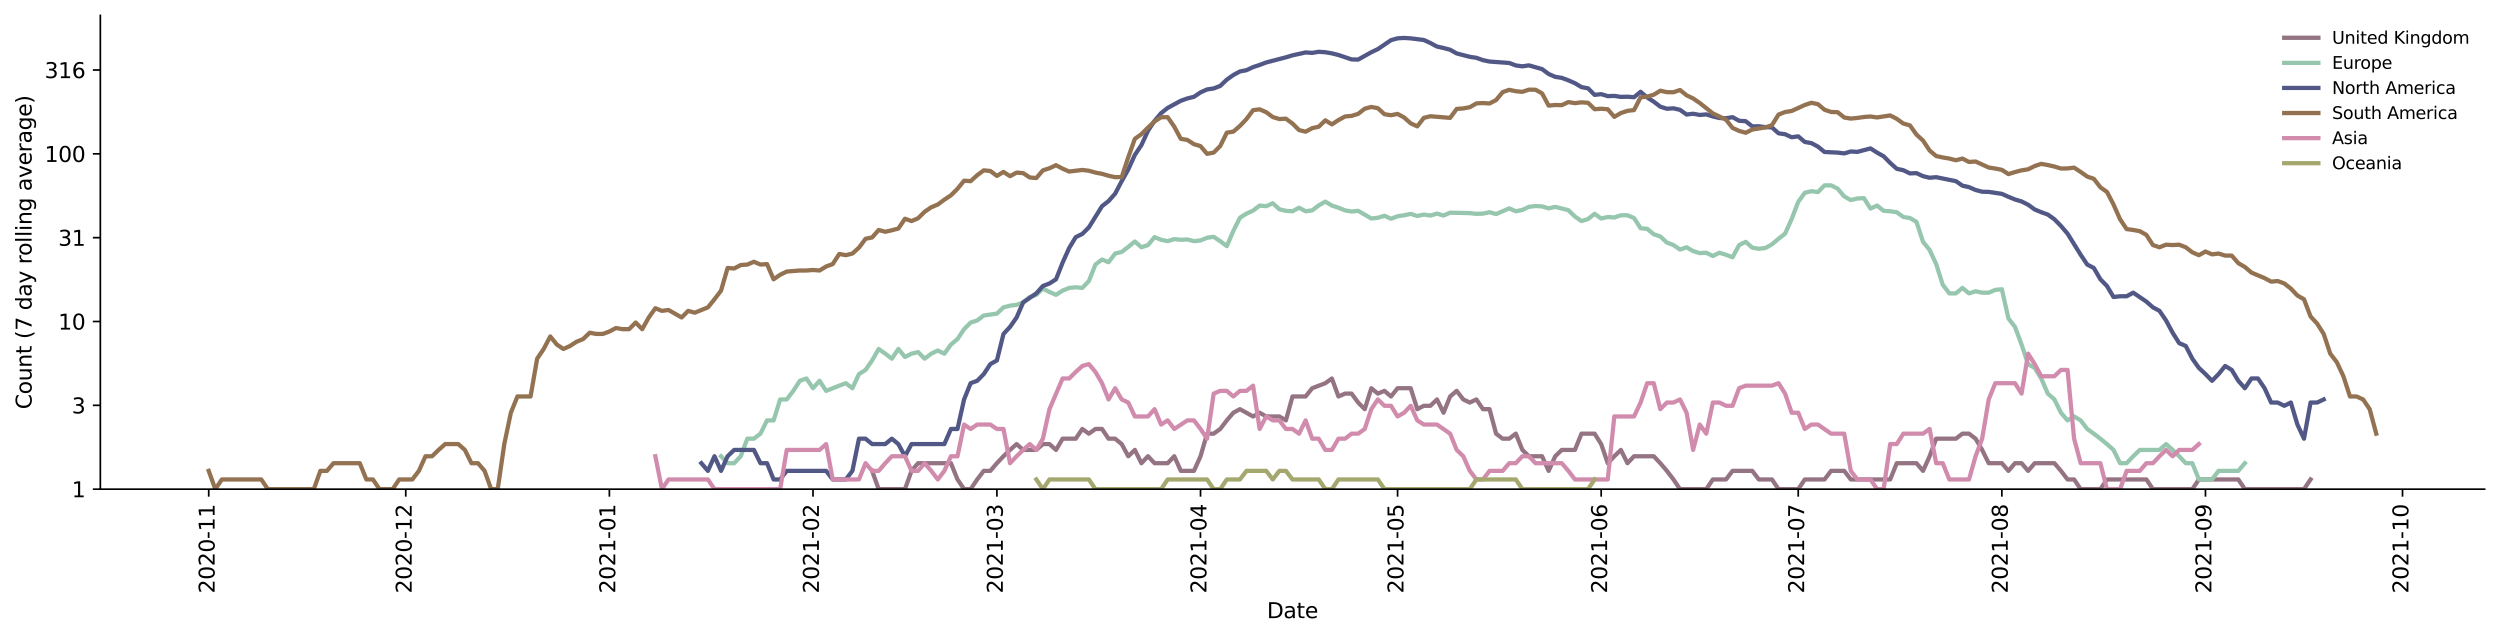 <?xml version="1.0" encoding="utf-8" standalone="no"?>
<!DOCTYPE svg PUBLIC "-//W3C//DTD SVG 1.1//EN"
  "http://www.w3.org/Graphics/SVG/1.1/DTD/svg11.dtd">
<svg height="298.621pt" version="1.1" viewBox="0 0 1170.166 298.621" width="1170.166pt" xmlns="http://www.w3.org/2000/svg" xmlns:xlink="http://www.w3.org/1999/xlink">
 <defs>
  <style type="text/css">*{stroke-linecap:butt;stroke-linejoin:round;}</style>
 </defs>
 <g id="figure_1">
  <g id="patch_1">
   <path d="M 0 298.621 
L 1170.166 298.621 
L 1170.166 0 
L 0 0 
z
" style="fill:#ffffff;"/>
  </g>
  <g id="axes_1">
   <g id="patch_2">
    <path d="M 46.966 228.96 
L 1162.966 228.96 
L 1162.966 7.2 
L 46.966 7.2 
z
" style="fill:#ffffff;"/>
   </g>
   <g id="matplotlib.axis_1">
    <g id="xtick_1">
     <g id="line2d_1">
      <defs>
       <path d="M 0 0 
L 0 3.5 
" id="ma80efad66e" style="stroke:#000000;stroke-width:0.8;"/>
      </defs>
      <g>
       <use style="stroke:#000000;stroke-width:0.8;" x="97.693" xlink:href="#ma80efad66e" y="228.96"/>
      </g>
     </g>
     <g id="text_1">
      <!-- 2020-11 -->
      <g transform="translate(100.452 277.743)rotate(-90)scale(0.1 -0.1)">
       <defs>
        <path d="M 1228 531 
L 3431 531 
L 3431 0 
L 469 0 
L 469 531 
Q 828 903 1448 1529 
Q 2069 2156 2228 2338 
Q 2531 2678 2651 2914 
Q 2772 3150 2772 3378 
Q 2772 3750 2511 3984 
Q 2250 4219 1831 4219 
Q 1534 4219 1204 4116 
Q 875 4013 500 3803 
L 500 4441 
Q 881 4594 1212 4672 
Q 1544 4750 1819 4750 
Q 2544 4750 2975 4387 
Q 3406 4025 3406 3419 
Q 3406 3131 3298 2873 
Q 3191 2616 2906 2266 
Q 2828 2175 2409 1742 
Q 1991 1309 1228 531 
z
" id="DejaVuSans-32" transform="scale(0.016)"/>
        <path d="M 2034 4250 
Q 1547 4250 1301 3770 
Q 1056 3291 1056 2328 
Q 1056 1369 1301 889 
Q 1547 409 2034 409 
Q 2525 409 2770 889 
Q 3016 1369 3016 2328 
Q 3016 3291 2770 3770 
Q 2525 4250 2034 4250 
z
M 2034 4750 
Q 2819 4750 3233 4129 
Q 3647 3509 3647 2328 
Q 3647 1150 3233 529 
Q 2819 -91 2034 -91 
Q 1250 -91 836 529 
Q 422 1150 422 2328 
Q 422 3509 836 4129 
Q 1250 4750 2034 4750 
z
" id="DejaVuSans-30" transform="scale(0.016)"/>
        <path d="M 313 2009 
L 1997 2009 
L 1997 1497 
L 313 1497 
L 313 2009 
z
" id="DejaVuSans-2d" transform="scale(0.016)"/>
        <path d="M 794 531 
L 1825 531 
L 1825 4091 
L 703 3866 
L 703 4441 
L 1819 4666 
L 2450 4666 
L 2450 531 
L 3481 531 
L 3481 0 
L 794 0 
L 794 531 
z
" id="DejaVuSans-31" transform="scale(0.016)"/>
       </defs>
       <use xlink:href="#DejaVuSans-32"/>
       <use x="63.623" xlink:href="#DejaVuSans-30"/>
       <use x="127.246" xlink:href="#DejaVuSans-32"/>
       <use x="190.869" xlink:href="#DejaVuSans-30"/>
       <use x="254.492" xlink:href="#DejaVuSans-2d"/>
       <use x="290.576" xlink:href="#DejaVuSans-31"/>
       <use x="354.199" xlink:href="#DejaVuSans-31"/>
      </g>
     </g>
    </g>
    <g id="xtick_2">
     <g id="line2d_2">
      <g>
       <use style="stroke:#000000;stroke-width:0.8;" x="189.924" xlink:href="#ma80efad66e" y="228.96"/>
      </g>
     </g>
     <g id="text_2">
      <!-- 2020-12 -->
      <g transform="translate(192.684 277.743)rotate(-90)scale(0.1 -0.1)">
       <use xlink:href="#DejaVuSans-32"/>
       <use x="63.623" xlink:href="#DejaVuSans-30"/>
       <use x="127.246" xlink:href="#DejaVuSans-32"/>
       <use x="190.869" xlink:href="#DejaVuSans-30"/>
       <use x="254.492" xlink:href="#DejaVuSans-2d"/>
       <use x="290.576" xlink:href="#DejaVuSans-31"/>
       <use x="354.199" xlink:href="#DejaVuSans-32"/>
      </g>
     </g>
    </g>
    <g id="xtick_3">
     <g id="line2d_3">
      <g>
       <use style="stroke:#000000;stroke-width:0.8;" x="285.23" xlink:href="#ma80efad66e" y="228.96"/>
      </g>
     </g>
     <g id="text_3">
      <!-- 2021-01 -->
      <g transform="translate(287.989 277.743)rotate(-90)scale(0.1 -0.1)">
       <use xlink:href="#DejaVuSans-32"/>
       <use x="63.623" xlink:href="#DejaVuSans-30"/>
       <use x="127.246" xlink:href="#DejaVuSans-32"/>
       <use x="190.869" xlink:href="#DejaVuSans-31"/>
       <use x="254.492" xlink:href="#DejaVuSans-2d"/>
       <use x="290.576" xlink:href="#DejaVuSans-30"/>
       <use x="354.199" xlink:href="#DejaVuSans-31"/>
      </g>
     </g>
    </g>
    <g id="xtick_4">
     <g id="line2d_4">
      <g>
       <use style="stroke:#000000;stroke-width:0.8;" x="380.536" xlink:href="#ma80efad66e" y="228.96"/>
      </g>
     </g>
     <g id="text_4">
      <!-- 2021-02 -->
      <g transform="translate(383.295 277.743)rotate(-90)scale(0.1 -0.1)">
       <use xlink:href="#DejaVuSans-32"/>
       <use x="63.623" xlink:href="#DejaVuSans-30"/>
       <use x="127.246" xlink:href="#DejaVuSans-32"/>
       <use x="190.869" xlink:href="#DejaVuSans-31"/>
       <use x="254.492" xlink:href="#DejaVuSans-2d"/>
       <use x="290.576" xlink:href="#DejaVuSans-30"/>
       <use x="354.199" xlink:href="#DejaVuSans-32"/>
      </g>
     </g>
    </g>
    <g id="xtick_5">
     <g id="line2d_5">
      <g>
       <use style="stroke:#000000;stroke-width:0.8;" x="466.619" xlink:href="#ma80efad66e" y="228.96"/>
      </g>
     </g>
     <g id="text_5">
      <!-- 2021-03 -->
      <g transform="translate(469.378 277.743)rotate(-90)scale(0.1 -0.1)">
       <defs>
        <path d="M 2597 2516 
Q 3050 2419 3304 2112 
Q 3559 1806 3559 1356 
Q 3559 666 3084 287 
Q 2609 -91 1734 -91 
Q 1441 -91 1130 -33 
Q 819 25 488 141 
L 488 750 
Q 750 597 1062 519 
Q 1375 441 1716 441 
Q 2309 441 2620 675 
Q 2931 909 2931 1356 
Q 2931 1769 2642 2001 
Q 2353 2234 1838 2234 
L 1294 2234 
L 1294 2753 
L 1863 2753 
Q 2328 2753 2575 2939 
Q 2822 3125 2822 3475 
Q 2822 3834 2567 4026 
Q 2313 4219 1838 4219 
Q 1578 4219 1281 4162 
Q 984 4106 628 3988 
L 628 4550 
Q 988 4650 1302 4700 
Q 1616 4750 1894 4750 
Q 2613 4750 3031 4423 
Q 3450 4097 3450 3541 
Q 3450 3153 3228 2886 
Q 3006 2619 2597 2516 
z
" id="DejaVuSans-33" transform="scale(0.016)"/>
       </defs>
       <use xlink:href="#DejaVuSans-32"/>
       <use x="63.623" xlink:href="#DejaVuSans-30"/>
       <use x="127.246" xlink:href="#DejaVuSans-32"/>
       <use x="190.869" xlink:href="#DejaVuSans-31"/>
       <use x="254.492" xlink:href="#DejaVuSans-2d"/>
       <use x="290.576" xlink:href="#DejaVuSans-30"/>
       <use x="354.199" xlink:href="#DejaVuSans-33"/>
      </g>
     </g>
    </g>
    <g id="xtick_6">
     <g id="line2d_6">
      <g>
       <use style="stroke:#000000;stroke-width:0.8;" x="561.924" xlink:href="#ma80efad66e" y="228.96"/>
      </g>
     </g>
     <g id="text_6">
      <!-- 2021-04 -->
      <g transform="translate(564.684 277.743)rotate(-90)scale(0.1 -0.1)">
       <defs>
        <path d="M 2419 4116 
L 825 1625 
L 2419 1625 
L 2419 4116 
z
M 2253 4666 
L 3047 4666 
L 3047 1625 
L 3713 1625 
L 3713 1100 
L 3047 1100 
L 3047 0 
L 2419 0 
L 2419 1100 
L 313 1100 
L 313 1709 
L 2253 4666 
z
" id="DejaVuSans-34" transform="scale(0.016)"/>
       </defs>
       <use xlink:href="#DejaVuSans-32"/>
       <use x="63.623" xlink:href="#DejaVuSans-30"/>
       <use x="127.246" xlink:href="#DejaVuSans-32"/>
       <use x="190.869" xlink:href="#DejaVuSans-31"/>
       <use x="254.492" xlink:href="#DejaVuSans-2d"/>
       <use x="290.576" xlink:href="#DejaVuSans-30"/>
       <use x="354.199" xlink:href="#DejaVuSans-34"/>
      </g>
     </g>
    </g>
    <g id="xtick_7">
     <g id="line2d_7">
      <g>
       <use style="stroke:#000000;stroke-width:0.8;" x="654.156" xlink:href="#ma80efad66e" y="228.96"/>
      </g>
     </g>
     <g id="text_7">
      <!-- 2021-05 -->
      <g transform="translate(656.915 277.743)rotate(-90)scale(0.1 -0.1)">
       <defs>
        <path d="M 691 4666 
L 3169 4666 
L 3169 4134 
L 1269 4134 
L 1269 2991 
Q 1406 3038 1543 3061 
Q 1681 3084 1819 3084 
Q 2600 3084 3056 2656 
Q 3513 2228 3513 1497 
Q 3513 744 3044 326 
Q 2575 -91 1722 -91 
Q 1428 -91 1123 -41 
Q 819 9 494 109 
L 494 744 
Q 775 591 1075 516 
Q 1375 441 1709 441 
Q 2250 441 2565 725 
Q 2881 1009 2881 1497 
Q 2881 1984 2565 2268 
Q 2250 2553 1709 2553 
Q 1456 2553 1204 2497 
Q 953 2441 691 2322 
L 691 4666 
z
" id="DejaVuSans-35" transform="scale(0.016)"/>
       </defs>
       <use xlink:href="#DejaVuSans-32"/>
       <use x="63.623" xlink:href="#DejaVuSans-30"/>
       <use x="127.246" xlink:href="#DejaVuSans-32"/>
       <use x="190.869" xlink:href="#DejaVuSans-31"/>
       <use x="254.492" xlink:href="#DejaVuSans-2d"/>
       <use x="290.576" xlink:href="#DejaVuSans-30"/>
       <use x="354.199" xlink:href="#DejaVuSans-35"/>
      </g>
     </g>
    </g>
    <g id="xtick_8">
     <g id="line2d_8">
      <g>
       <use style="stroke:#000000;stroke-width:0.8;" x="749.461" xlink:href="#ma80efad66e" y="228.96"/>
      </g>
     </g>
     <g id="text_8">
      <!-- 2021-06 -->
      <g transform="translate(752.221 277.743)rotate(-90)scale(0.1 -0.1)">
       <defs>
        <path d="M 2113 2584 
Q 1688 2584 1439 2293 
Q 1191 2003 1191 1497 
Q 1191 994 1439 701 
Q 1688 409 2113 409 
Q 2538 409 2786 701 
Q 3034 994 3034 1497 
Q 3034 2003 2786 2293 
Q 2538 2584 2113 2584 
z
M 3366 4563 
L 3366 3988 
Q 3128 4100 2886 4159 
Q 2644 4219 2406 4219 
Q 1781 4219 1451 3797 
Q 1122 3375 1075 2522 
Q 1259 2794 1537 2939 
Q 1816 3084 2150 3084 
Q 2853 3084 3261 2657 
Q 3669 2231 3669 1497 
Q 3669 778 3244 343 
Q 2819 -91 2113 -91 
Q 1303 -91 875 529 
Q 447 1150 447 2328 
Q 447 3434 972 4092 
Q 1497 4750 2381 4750 
Q 2619 4750 2861 4703 
Q 3103 4656 3366 4563 
z
" id="DejaVuSans-36" transform="scale(0.016)"/>
       </defs>
       <use xlink:href="#DejaVuSans-32"/>
       <use x="63.623" xlink:href="#DejaVuSans-30"/>
       <use x="127.246" xlink:href="#DejaVuSans-32"/>
       <use x="190.869" xlink:href="#DejaVuSans-31"/>
       <use x="254.492" xlink:href="#DejaVuSans-2d"/>
       <use x="290.576" xlink:href="#DejaVuSans-30"/>
       <use x="354.199" xlink:href="#DejaVuSans-36"/>
      </g>
     </g>
    </g>
    <g id="xtick_9">
     <g id="line2d_9">
      <g>
       <use style="stroke:#000000;stroke-width:0.8;" x="841.693" xlink:href="#ma80efad66e" y="228.96"/>
      </g>
     </g>
     <g id="text_9">
      <!-- 2021-07 -->
      <g transform="translate(844.452 277.743)rotate(-90)scale(0.1 -0.1)">
       <defs>
        <path d="M 525 4666 
L 3525 4666 
L 3525 4397 
L 1831 0 
L 1172 0 
L 2766 4134 
L 525 4134 
L 525 4666 
z
" id="DejaVuSans-37" transform="scale(0.016)"/>
       </defs>
       <use xlink:href="#DejaVuSans-32"/>
       <use x="63.623" xlink:href="#DejaVuSans-30"/>
       <use x="127.246" xlink:href="#DejaVuSans-32"/>
       <use x="190.869" xlink:href="#DejaVuSans-31"/>
       <use x="254.492" xlink:href="#DejaVuSans-2d"/>
       <use x="290.576" xlink:href="#DejaVuSans-30"/>
       <use x="354.199" xlink:href="#DejaVuSans-37"/>
      </g>
     </g>
    </g>
    <g id="xtick_10">
     <g id="line2d_10">
      <g>
       <use style="stroke:#000000;stroke-width:0.8;" x="936.999" xlink:href="#ma80efad66e" y="228.96"/>
      </g>
     </g>
     <g id="text_10">
      <!-- 2021-08 -->
      <g transform="translate(939.758 277.743)rotate(-90)scale(0.1 -0.1)">
       <defs>
        <path d="M 2034 2216 
Q 1584 2216 1326 1975 
Q 1069 1734 1069 1313 
Q 1069 891 1326 650 
Q 1584 409 2034 409 
Q 2484 409 2743 651 
Q 3003 894 3003 1313 
Q 3003 1734 2745 1975 
Q 2488 2216 2034 2216 
z
M 1403 2484 
Q 997 2584 770 2862 
Q 544 3141 544 3541 
Q 544 4100 942 4425 
Q 1341 4750 2034 4750 
Q 2731 4750 3128 4425 
Q 3525 4100 3525 3541 
Q 3525 3141 3298 2862 
Q 3072 2584 2669 2484 
Q 3125 2378 3379 2068 
Q 3634 1759 3634 1313 
Q 3634 634 3220 271 
Q 2806 -91 2034 -91 
Q 1263 -91 848 271 
Q 434 634 434 1313 
Q 434 1759 690 2068 
Q 947 2378 1403 2484 
z
M 1172 3481 
Q 1172 3119 1398 2916 
Q 1625 2713 2034 2713 
Q 2441 2713 2670 2916 
Q 2900 3119 2900 3481 
Q 2900 3844 2670 4047 
Q 2441 4250 2034 4250 
Q 1625 4250 1398 4047 
Q 1172 3844 1172 3481 
z
" id="DejaVuSans-38" transform="scale(0.016)"/>
       </defs>
       <use xlink:href="#DejaVuSans-32"/>
       <use x="63.623" xlink:href="#DejaVuSans-30"/>
       <use x="127.246" xlink:href="#DejaVuSans-32"/>
       <use x="190.869" xlink:href="#DejaVuSans-31"/>
       <use x="254.492" xlink:href="#DejaVuSans-2d"/>
       <use x="290.576" xlink:href="#DejaVuSans-30"/>
       <use x="354.199" xlink:href="#DejaVuSans-38"/>
      </g>
     </g>
    </g>
    <g id="xtick_11">
     <g id="line2d_11">
      <g>
       <use style="stroke:#000000;stroke-width:0.8;" x="1032.304" xlink:href="#ma80efad66e" y="228.96"/>
      </g>
     </g>
     <g id="text_11">
      <!-- 2021-09 -->
      <g transform="translate(1035.064 277.743)rotate(-90)scale(0.1 -0.1)">
       <defs>
        <path d="M 703 97 
L 703 672 
Q 941 559 1184 500 
Q 1428 441 1663 441 
Q 2288 441 2617 861 
Q 2947 1281 2994 2138 
Q 2813 1869 2534 1725 
Q 2256 1581 1919 1581 
Q 1219 1581 811 2004 
Q 403 2428 403 3163 
Q 403 3881 828 4315 
Q 1253 4750 1959 4750 
Q 2769 4750 3195 4129 
Q 3622 3509 3622 2328 
Q 3622 1225 3098 567 
Q 2575 -91 1691 -91 
Q 1453 -91 1209 -44 
Q 966 3 703 97 
z
M 1959 2075 
Q 2384 2075 2632 2365 
Q 2881 2656 2881 3163 
Q 2881 3666 2632 3958 
Q 2384 4250 1959 4250 
Q 1534 4250 1286 3958 
Q 1038 3666 1038 3163 
Q 1038 2656 1286 2365 
Q 1534 2075 1959 2075 
z
" id="DejaVuSans-39" transform="scale(0.016)"/>
       </defs>
       <use xlink:href="#DejaVuSans-32"/>
       <use x="63.623" xlink:href="#DejaVuSans-30"/>
       <use x="127.246" xlink:href="#DejaVuSans-32"/>
       <use x="190.869" xlink:href="#DejaVuSans-31"/>
       <use x="254.492" xlink:href="#DejaVuSans-2d"/>
       <use x="290.576" xlink:href="#DejaVuSans-30"/>
       <use x="354.199" xlink:href="#DejaVuSans-39"/>
      </g>
     </g>
    </g>
    <g id="xtick_12">
     <g id="line2d_12">
      <g>
       <use style="stroke:#000000;stroke-width:0.8;" x="1124.536" xlink:href="#ma80efad66e" y="228.96"/>
      </g>
     </g>
     <g id="text_12">
      <!-- 2021-10 -->
      <g transform="translate(1127.295 277.743)rotate(-90)scale(0.1 -0.1)">
       <use xlink:href="#DejaVuSans-32"/>
       <use x="63.623" xlink:href="#DejaVuSans-30"/>
       <use x="127.246" xlink:href="#DejaVuSans-32"/>
       <use x="190.869" xlink:href="#DejaVuSans-31"/>
       <use x="254.492" xlink:href="#DejaVuSans-2d"/>
       <use x="290.576" xlink:href="#DejaVuSans-31"/>
       <use x="354.199" xlink:href="#DejaVuSans-30"/>
      </g>
     </g>
    </g>
    <g id="text_13">
     <!-- Date -->
     <g transform="translate(593.015 289.341)scale(0.1 -0.1)">
      <defs>
       <path d="M 1259 4147 
L 1259 519 
L 2022 519 
Q 2988 519 3436 956 
Q 3884 1394 3884 2338 
Q 3884 3275 3436 3711 
Q 2988 4147 2022 4147 
L 1259 4147 
z
M 628 4666 
L 1925 4666 
Q 3281 4666 3915 4102 
Q 4550 3538 4550 2338 
Q 4550 1131 3912 565 
Q 3275 0 1925 0 
L 628 0 
L 628 4666 
z
" id="DejaVuSans-44" transform="scale(0.016)"/>
       <path d="M 2194 1759 
Q 1497 1759 1228 1600 
Q 959 1441 959 1056 
Q 959 750 1161 570 
Q 1363 391 1709 391 
Q 2188 391 2477 730 
Q 2766 1069 2766 1631 
L 2766 1759 
L 2194 1759 
z
M 3341 1997 
L 3341 0 
L 2766 0 
L 2766 531 
Q 2569 213 2275 61 
Q 1981 -91 1556 -91 
Q 1019 -91 701 211 
Q 384 513 384 1019 
Q 384 1609 779 1909 
Q 1175 2209 1959 2209 
L 2766 2209 
L 2766 2266 
Q 2766 2663 2505 2880 
Q 2244 3097 1772 3097 
Q 1472 3097 1187 3025 
Q 903 2953 641 2809 
L 641 3341 
Q 956 3463 1253 3523 
Q 1550 3584 1831 3584 
Q 2591 3584 2966 3190 
Q 3341 2797 3341 1997 
z
" id="DejaVuSans-61" transform="scale(0.016)"/>
       <path d="M 1172 4494 
L 1172 3500 
L 2356 3500 
L 2356 3053 
L 1172 3053 
L 1172 1153 
Q 1172 725 1289 603 
Q 1406 481 1766 481 
L 2356 481 
L 2356 0 
L 1766 0 
Q 1100 0 847 248 
Q 594 497 594 1153 
L 594 3053 
L 172 3053 
L 172 3500 
L 594 3500 
L 594 4494 
L 1172 4494 
z
" id="DejaVuSans-74" transform="scale(0.016)"/>
       <path d="M 3597 1894 
L 3597 1613 
L 953 1613 
Q 991 1019 1311 708 
Q 1631 397 2203 397 
Q 2534 397 2845 478 
Q 3156 559 3463 722 
L 3463 178 
Q 3153 47 2828 -22 
Q 2503 -91 2169 -91 
Q 1331 -91 842 396 
Q 353 884 353 1716 
Q 353 2575 817 3079 
Q 1281 3584 2069 3584 
Q 2775 3584 3186 3129 
Q 3597 2675 3597 1894 
z
M 3022 2063 
Q 3016 2534 2758 2815 
Q 2500 3097 2075 3097 
Q 1594 3097 1305 2825 
Q 1016 2553 972 2059 
L 3022 2063 
z
" id="DejaVuSans-65" transform="scale(0.016)"/>
      </defs>
      <use xlink:href="#DejaVuSans-44"/>
      <use x="77.002" xlink:href="#DejaVuSans-61"/>
      <use x="138.281" xlink:href="#DejaVuSans-74"/>
      <use x="177.49" xlink:href="#DejaVuSans-65"/>
     </g>
    </g>
   </g>
   <g id="matplotlib.axis_2">
    <g id="ytick_1">
     <g id="line2d_13">
      <defs>
       <path d="M 0 0 
L -3.5 0 
" id="m4426d875a5" style="stroke:#000000;stroke-width:0.8;"/>
      </defs>
      <g>
       <use style="stroke:#000000;stroke-width:0.8;" x="46.966" xlink:href="#m4426d875a5" y="228.96"/>
      </g>
     </g>
     <g id="text_14">
      <!-- 1 -->
      <g transform="translate(33.603 232.759)scale(0.1 -0.1)">
       <use xlink:href="#DejaVuSans-31"/>
      </g>
     </g>
    </g>
    <g id="ytick_2">
     <g id="line2d_14">
      <g>
       <use style="stroke:#000000;stroke-width:0.8;" x="46.966" xlink:href="#m4426d875a5" y="189.721"/>
      </g>
     </g>
     <g id="text_15">
      <!-- 3 -->
      <g transform="translate(33.603 193.52)scale(0.1 -0.1)">
       <use xlink:href="#DejaVuSans-33"/>
      </g>
     </g>
    </g>
    <g id="ytick_3">
     <g id="line2d_15">
      <g>
       <use style="stroke:#000000;stroke-width:0.8;" x="46.966" xlink:href="#m4426d875a5" y="150.482"/>
      </g>
     </g>
     <g id="text_16">
      <!-- 10 -->
      <g transform="translate(27.241 154.281)scale(0.1 -0.1)">
       <use xlink:href="#DejaVuSans-31"/>
       <use x="63.623" xlink:href="#DejaVuSans-30"/>
      </g>
     </g>
    </g>
    <g id="ytick_4">
     <g id="line2d_16">
      <g>
       <use style="stroke:#000000;stroke-width:0.8;" x="46.966" xlink:href="#m4426d875a5" y="111.243"/>
      </g>
     </g>
     <g id="text_17">
      <!-- 31 -->
      <g transform="translate(27.241 115.043)scale(0.1 -0.1)">
       <use xlink:href="#DejaVuSans-33"/>
       <use x="63.623" xlink:href="#DejaVuSans-31"/>
      </g>
     </g>
    </g>
    <g id="ytick_5">
     <g id="line2d_17">
      <g>
       <use style="stroke:#000000;stroke-width:0.8;" x="46.966" xlink:href="#m4426d875a5" y="72.004"/>
      </g>
     </g>
     <g id="text_18">
      <!-- 100 -->
      <g transform="translate(20.878 75.804)scale(0.1 -0.1)">
       <use xlink:href="#DejaVuSans-31"/>
       <use x="63.623" xlink:href="#DejaVuSans-30"/>
       <use x="127.246" xlink:href="#DejaVuSans-30"/>
      </g>
     </g>
    </g>
    <g id="ytick_6">
     <g id="line2d_18">
      <g>
       <use style="stroke:#000000;stroke-width:0.8;" x="46.966" xlink:href="#m4426d875a5" y="32.766"/>
      </g>
     </g>
     <g id="text_19">
      <!-- 316 -->
      <g transform="translate(20.878 36.565)scale(0.1 -0.1)">
       <use xlink:href="#DejaVuSans-33"/>
       <use x="63.623" xlink:href="#DejaVuSans-31"/>
       <use x="127.246" xlink:href="#DejaVuSans-36"/>
      </g>
     </g>
    </g>
    <g id="text_20">
     <!-- Count (7 day rolling average) -->
     <g transform="translate(14.798 191.548)rotate(-90)scale(0.1 -0.1)">
      <defs>
       <path d="M 4122 4306 
L 4122 3641 
Q 3803 3938 3442 4084 
Q 3081 4231 2675 4231 
Q 1875 4231 1450 3742 
Q 1025 3253 1025 2328 
Q 1025 1406 1450 917 
Q 1875 428 2675 428 
Q 3081 428 3442 575 
Q 3803 722 4122 1019 
L 4122 359 
Q 3791 134 3420 21 
Q 3050 -91 2638 -91 
Q 1578 -91 968 557 
Q 359 1206 359 2328 
Q 359 3453 968 4101 
Q 1578 4750 2638 4750 
Q 3056 4750 3426 4639 
Q 3797 4528 4122 4306 
z
" id="DejaVuSans-43" transform="scale(0.016)"/>
       <path d="M 1959 3097 
Q 1497 3097 1228 2736 
Q 959 2375 959 1747 
Q 959 1119 1226 758 
Q 1494 397 1959 397 
Q 2419 397 2687 759 
Q 2956 1122 2956 1747 
Q 2956 2369 2687 2733 
Q 2419 3097 1959 3097 
z
M 1959 3584 
Q 2709 3584 3137 3096 
Q 3566 2609 3566 1747 
Q 3566 888 3137 398 
Q 2709 -91 1959 -91 
Q 1206 -91 779 398 
Q 353 888 353 1747 
Q 353 2609 779 3096 
Q 1206 3584 1959 3584 
z
" id="DejaVuSans-6f" transform="scale(0.016)"/>
       <path d="M 544 1381 
L 544 3500 
L 1119 3500 
L 1119 1403 
Q 1119 906 1312 657 
Q 1506 409 1894 409 
Q 2359 409 2629 706 
Q 2900 1003 2900 1516 
L 2900 3500 
L 3475 3500 
L 3475 0 
L 2900 0 
L 2900 538 
Q 2691 219 2414 64 
Q 2138 -91 1772 -91 
Q 1169 -91 856 284 
Q 544 659 544 1381 
z
M 1991 3584 
L 1991 3584 
z
" id="DejaVuSans-75" transform="scale(0.016)"/>
       <path d="M 3513 2113 
L 3513 0 
L 2938 0 
L 2938 2094 
Q 2938 2591 2744 2837 
Q 2550 3084 2163 3084 
Q 1697 3084 1428 2787 
Q 1159 2491 1159 1978 
L 1159 0 
L 581 0 
L 581 3500 
L 1159 3500 
L 1159 2956 
Q 1366 3272 1645 3428 
Q 1925 3584 2291 3584 
Q 2894 3584 3203 3211 
Q 3513 2838 3513 2113 
z
" id="DejaVuSans-6e" transform="scale(0.016)"/>
       <path id="DejaVuSans-20" transform="scale(0.016)"/>
       <path d="M 1984 4856 
Q 1566 4138 1362 3434 
Q 1159 2731 1159 2009 
Q 1159 1288 1364 580 
Q 1569 -128 1984 -844 
L 1484 -844 
Q 1016 -109 783 600 
Q 550 1309 550 2009 
Q 550 2706 781 3412 
Q 1013 4119 1484 4856 
L 1984 4856 
z
" id="DejaVuSans-28" transform="scale(0.016)"/>
       <path d="M 2906 2969 
L 2906 4863 
L 3481 4863 
L 3481 0 
L 2906 0 
L 2906 525 
Q 2725 213 2448 61 
Q 2172 -91 1784 -91 
Q 1150 -91 751 415 
Q 353 922 353 1747 
Q 353 2572 751 3078 
Q 1150 3584 1784 3584 
Q 2172 3584 2448 3432 
Q 2725 3281 2906 2969 
z
M 947 1747 
Q 947 1113 1208 752 
Q 1469 391 1925 391 
Q 2381 391 2643 752 
Q 2906 1113 2906 1747 
Q 2906 2381 2643 2742 
Q 2381 3103 1925 3103 
Q 1469 3103 1208 2742 
Q 947 2381 947 1747 
z
" id="DejaVuSans-64" transform="scale(0.016)"/>
       <path d="M 2059 -325 
Q 1816 -950 1584 -1140 
Q 1353 -1331 966 -1331 
L 506 -1331 
L 506 -850 
L 844 -850 
Q 1081 -850 1212 -737 
Q 1344 -625 1503 -206 
L 1606 56 
L 191 3500 
L 800 3500 
L 1894 763 
L 2988 3500 
L 3597 3500 
L 2059 -325 
z
" id="DejaVuSans-79" transform="scale(0.016)"/>
       <path d="M 2631 2963 
Q 2534 3019 2420 3045 
Q 2306 3072 2169 3072 
Q 1681 3072 1420 2755 
Q 1159 2438 1159 1844 
L 1159 0 
L 581 0 
L 581 3500 
L 1159 3500 
L 1159 2956 
Q 1341 3275 1631 3429 
Q 1922 3584 2338 3584 
Q 2397 3584 2469 3576 
Q 2541 3569 2628 3553 
L 2631 2963 
z
" id="DejaVuSans-72" transform="scale(0.016)"/>
       <path d="M 603 4863 
L 1178 4863 
L 1178 0 
L 603 0 
L 603 4863 
z
" id="DejaVuSans-6c" transform="scale(0.016)"/>
       <path d="M 603 3500 
L 1178 3500 
L 1178 0 
L 603 0 
L 603 3500 
z
M 603 4863 
L 1178 4863 
L 1178 4134 
L 603 4134 
L 603 4863 
z
" id="DejaVuSans-69" transform="scale(0.016)"/>
       <path d="M 2906 1791 
Q 2906 2416 2648 2759 
Q 2391 3103 1925 3103 
Q 1463 3103 1205 2759 
Q 947 2416 947 1791 
Q 947 1169 1205 825 
Q 1463 481 1925 481 
Q 2391 481 2648 825 
Q 2906 1169 2906 1791 
z
M 3481 434 
Q 3481 -459 3084 -895 
Q 2688 -1331 1869 -1331 
Q 1566 -1331 1297 -1286 
Q 1028 -1241 775 -1147 
L 775 -588 
Q 1028 -725 1275 -790 
Q 1522 -856 1778 -856 
Q 2344 -856 2625 -561 
Q 2906 -266 2906 331 
L 2906 616 
Q 2728 306 2450 153 
Q 2172 0 1784 0 
Q 1141 0 747 490 
Q 353 981 353 1791 
Q 353 2603 747 3093 
Q 1141 3584 1784 3584 
Q 2172 3584 2450 3431 
Q 2728 3278 2906 2969 
L 2906 3500 
L 3481 3500 
L 3481 434 
z
" id="DejaVuSans-67" transform="scale(0.016)"/>
       <path d="M 191 3500 
L 800 3500 
L 1894 563 
L 2988 3500 
L 3597 3500 
L 2284 0 
L 1503 0 
L 191 3500 
z
" id="DejaVuSans-76" transform="scale(0.016)"/>
       <path d="M 513 4856 
L 1013 4856 
Q 1481 4119 1714 3412 
Q 1947 2706 1947 2009 
Q 1947 1309 1714 600 
Q 1481 -109 1013 -844 
L 513 -844 
Q 928 -128 1133 580 
Q 1338 1288 1338 2009 
Q 1338 2731 1133 3434 
Q 928 4138 513 4856 
z
" id="DejaVuSans-29" transform="scale(0.016)"/>
      </defs>
      <use xlink:href="#DejaVuSans-43"/>
      <use x="69.824" xlink:href="#DejaVuSans-6f"/>
      <use x="131.006" xlink:href="#DejaVuSans-75"/>
      <use x="194.385" xlink:href="#DejaVuSans-6e"/>
      <use x="257.764" xlink:href="#DejaVuSans-74"/>
      <use x="296.973" xlink:href="#DejaVuSans-20"/>
      <use x="328.76" xlink:href="#DejaVuSans-28"/>
      <use x="367.773" xlink:href="#DejaVuSans-37"/>
      <use x="431.396" xlink:href="#DejaVuSans-20"/>
      <use x="463.184" xlink:href="#DejaVuSans-64"/>
      <use x="526.66" xlink:href="#DejaVuSans-61"/>
      <use x="587.939" xlink:href="#DejaVuSans-79"/>
      <use x="647.119" xlink:href="#DejaVuSans-20"/>
      <use x="678.906" xlink:href="#DejaVuSans-72"/>
      <use x="717.77" xlink:href="#DejaVuSans-6f"/>
      <use x="778.951" xlink:href="#DejaVuSans-6c"/>
      <use x="806.734" xlink:href="#DejaVuSans-6c"/>
      <use x="834.518" xlink:href="#DejaVuSans-69"/>
      <use x="862.301" xlink:href="#DejaVuSans-6e"/>
      <use x="925.68" xlink:href="#DejaVuSans-67"/>
      <use x="989.156" xlink:href="#DejaVuSans-20"/>
      <use x="1020.943" xlink:href="#DejaVuSans-61"/>
      <use x="1082.223" xlink:href="#DejaVuSans-76"/>
      <use x="1141.402" xlink:href="#DejaVuSans-65"/>
      <use x="1202.926" xlink:href="#DejaVuSans-72"/>
      <use x="1244.039" xlink:href="#DejaVuSans-61"/>
      <use x="1305.318" xlink:href="#DejaVuSans-67"/>
      <use x="1368.795" xlink:href="#DejaVuSans-65"/>
      <use x="1430.318" xlink:href="#DejaVuSans-29"/>
     </g>
    </g>
   </g>
   <g id="line2d_19">
    <path clip-path="url(#p6ad735aa7b)" d="M 408.205 220.395 
L 411.28 228.96 
L 423.577 228.96 
L 426.652 220.395 
L 429.726 216.804 
L 445.098 216.804 
L 448.172 224.409 
L 451.247 228.96 
L 454.321 228.96 
L 457.395 224.409 
L 460.47 220.395 
L 463.544 220.395 
L 466.619 216.804 
L 469.693 213.555 
L 472.767 210.59 
L 475.842 207.862 
L 478.916 210.59 
L 485.065 210.59 
L 488.139 207.862 
L 491.214 207.862 
L 494.288 210.59 
L 497.362 205.336 
L 503.511 205.336 
L 506.585 200.785 
L 509.66 202.984 
L 512.734 200.785 
L 515.809 200.785 
L 518.883 205.336 
L 521.957 205.336 
L 525.032 207.862 
L 528.106 213.555 
L 531.181 210.59 
L 534.255 216.804 
L 537.329 213.555 
L 540.404 216.804 
L 546.552 216.804 
L 549.627 213.555 
L 552.701 220.395 
L 558.85 220.395 
L 561.924 213.555 
L 564.999 202.984 
L 568.073 202.984 
L 571.147 200.785 
L 574.222 196.77 
L 577.296 193.179 
L 580.371 191.517 
L 586.519 194.928 
L 589.594 193.179 
L 592.668 194.928 
L 598.817 194.928 
L 601.891 196.77 
L 604.966 185.574 
L 611.114 185.574 
L 614.189 181.712 
L 620.338 179.36 
L 623.412 177.161 
L 626.486 185.574 
L 629.561 184.237 
L 632.635 184.237 
L 635.709 188.416 
L 638.784 191.517 
L 641.858 181.712 
L 644.933 184.237 
L 648.007 182.951 
L 651.081 185.574 
L 654.156 181.712 
L 660.304 181.712 
L 663.379 191.517 
L 666.453 189.931 
L 669.528 189.931 
L 672.602 186.966 
L 675.676 193.179 
L 678.751 185.574 
L 681.825 182.951 
L 684.9 186.966 
L 687.974 188.416 
L 691.048 186.966 
L 694.123 191.517 
L 697.197 191.517 
L 700.271 202.984 
L 703.346 205.336 
L 706.42 205.336 
L 709.495 202.984 
L 712.569 210.59 
L 715.643 213.555 
L 721.792 213.555 
L 724.866 220.395 
L 727.941 213.555 
L 731.015 210.59 
L 737.164 210.59 
L 740.238 202.984 
L 746.387 202.984 
L 749.461 207.862 
L 752.536 216.804 
L 755.61 213.555 
L 758.685 210.59 
L 761.759 216.804 
L 764.833 213.555 
L 774.057 213.555 
L 777.131 216.804 
L 780.205 220.395 
L 783.28 224.409 
L 786.354 228.96 
L 798.652 228.96 
L 801.726 224.409 
L 807.875 224.409 
L 810.949 220.395 
L 820.172 220.395 
L 823.247 224.409 
L 829.395 224.409 
L 832.47 228.96 
L 841.693 228.96 
L 844.767 224.409 
L 853.99 224.409 
L 857.065 220.395 
L 863.214 220.395 
L 866.288 224.409 
L 884.734 224.409 
L 887.809 216.804 
L 897.032 216.804 
L 900.106 220.395 
L 903.181 213.555 
L 906.255 205.336 
L 915.478 205.336 
L 918.552 202.984 
L 921.627 202.984 
L 924.701 205.336 
L 927.776 210.59 
L 930.85 216.804 
L 936.999 216.804 
L 940.073 220.395 
L 943.147 216.804 
L 946.222 216.804 
L 949.296 220.395 
L 952.371 216.804 
L 961.594 216.804 
L 964.668 220.395 
L 967.742 224.409 
L 970.817 224.409 
L 973.891 228.96 
L 983.114 228.96 
L 986.189 224.409 
L 1004.635 224.409 
L 1007.709 228.96 
L 1026.156 228.96 
L 1029.23 224.409 
L 1047.676 224.409 
L 1050.751 228.96 
L 1078.42 228.96 
L 1081.495 224.409 
L 1081.495 224.409 
" style="fill:none;stroke:#947383;stroke-linecap:square;stroke-width:2;"/>
   </g>
   <g id="line2d_20">
    <path clip-path="url(#p6ad735aa7b)" d="M 337.495 213.555 
L 340.569 216.804 
L 343.643 216.804 
L 346.718 213.555 
L 349.792 205.336 
L 352.866 205.336 
L 355.941 202.984 
L 359.015 196.77 
L 362.09 196.77 
L 365.164 186.966 
L 368.238 186.966 
L 371.313 182.951 
L 374.387 178.243 
L 377.461 177.161 
L 380.536 181.712 
L 383.61 178.243 
L 386.685 182.951 
L 392.833 180.516 
L 395.908 179.36 
L 398.982 181.712 
L 402.057 175.094 
L 405.131 173.146 
L 408.205 168.714 
L 411.28 163.341 
L 414.354 165.541 
L 417.428 167.892 
L 420.503 163.341 
L 423.577 167.09 
L 426.652 165.541 
L 429.726 164.792 
L 432.8 167.892 
L 435.875 165.541 
L 438.949 164.059 
L 442.023 165.541 
L 445.098 161.275 
L 448.172 158.702 
L 451.247 154.073 
L 454.321 150.973 
L 457.395 149.999 
L 460.47 147.679 
L 466.619 146.794 
L 469.693 143.865 
L 472.767 143.072 
L 475.842 142.683 
L 478.916 141.54 
L 481.99 139.014 
L 485.065 137.987 
L 488.139 135.077 
L 491.214 136.663 
L 494.288 137.987 
L 497.362 136.02 
L 500.437 134.769 
L 503.511 134.463 
L 506.585 134.769 
L 509.66 131.549 
L 512.734 123.832 
L 515.809 121.465 
L 518.883 122.736 
L 521.957 118.673 
L 525.032 117.916 
L 528.106 115.565 
L 531.181 113.039 
L 534.255 115.74 
L 537.329 114.702 
L 540.404 110.992 
L 543.478 112.237 
L 546.552 112.877 
L 549.627 111.921 
L 552.701 112.237 
L 555.776 112.079 
L 558.85 112.877 
L 561.924 112.555 
L 564.999 111.299 
L 568.073 110.839 
L 571.147 112.877 
L 574.222 115.217 
L 577.296 108.064 
L 580.371 101.921 
L 583.445 99.985 
L 586.519 98.576 
L 589.594 96.218 
L 592.668 96.516 
L 595.742 95.145 
L 598.817 97.945 
L 601.891 98.683 
L 604.966 98.897 
L 608.04 97.223 
L 611.114 98.897 
L 614.189 98.47 
L 617.263 96.119 
L 620.338 94.386 
L 623.412 96.218 
L 626.486 97.223 
L 629.561 98.47 
L 632.635 99.004 
L 635.709 98.683 
L 641.858 102.274 
L 644.933 101.921 
L 648.007 100.996 
L 651.081 102.392 
L 654.156 101.225 
L 657.23 100.769 
L 660.304 100.096 
L 663.379 101.11 
L 666.453 100.431 
L 669.528 100.882 
L 672.602 99.985 
L 675.676 100.882 
L 678.751 99.546 
L 687.974 99.765 
L 691.048 100.096 
L 694.123 99.985 
L 697.197 99.328 
L 700.271 100.208 
L 706.42 97.531 
L 709.495 98.897 
L 712.569 98.259 
L 715.643 96.818 
L 718.718 96.417 
L 721.792 96.617 
L 724.866 97.531 
L 727.941 96.818 
L 734.09 98.365 
L 737.164 101.34 
L 740.238 103.478 
L 743.313 102.511 
L 746.387 100.096 
L 749.461 102.274 
L 752.536 101.571 
L 755.61 101.804 
L 758.685 100.769 
L 761.759 100.769 
L 764.833 102.038 
L 767.908 106.825 
L 770.982 107.096 
L 774.057 109.643 
L 777.131 110.687 
L 780.205 113.529 
L 783.28 114.702 
L 786.354 116.811 
L 789.428 115.74 
L 792.503 117.544 
L 795.577 118.483 
L 798.652 118.293 
L 801.726 119.842 
L 804.8 118.293 
L 807.875 119.253 
L 810.949 120.442 
L 814.023 114.702 
L 817.098 113.201 
L 820.172 115.916 
L 823.247 116.45 
L 826.321 116.093 
L 829.395 114.363 
L 832.47 111.765 
L 835.544 109.351 
L 838.619 102.511 
L 841.693 94.48 
L 844.767 90.236 
L 847.842 89.496 
L 850.916 89.905 
L 853.99 86.762 
L 857.065 86.762 
L 860.139 88.297 
L 863.214 91.94 
L 866.288 93.643 
L 869.362 92.916 
L 872.437 92.736 
L 875.511 97.634 
L 878.585 96.218 
L 881.66 98.683 
L 884.734 98.897 
L 887.809 99.328 
L 890.883 101.571 
L 893.957 102.038 
L 897.032 103.848 
L 900.106 113.201 
L 903.181 116.992 
L 906.255 123.61 
L 909.329 133.267 
L 912.404 137.318 
L 915.478 137.318 
L 918.552 134.769 
L 921.627 137.318 
L 924.701 136.34 
L 927.776 136.989 
L 930.85 136.989 
L 933.924 135.703 
L 936.999 135.389 
L 940.073 149.052 
L 943.147 153.008 
L 946.222 161.275 
L 949.296 170.418 
L 952.371 172.212 
L 955.445 177.161 
L 958.519 184.237 
L 961.594 186.966 
L 964.668 193.179 
L 967.742 196.77 
L 970.817 194.928 
L 973.891 196.77 
L 976.966 200.785 
L 980.04 202.984 
L 983.114 205.336 
L 986.189 207.862 
L 989.263 210.59 
L 992.338 216.804 
L 995.412 216.804 
L 998.486 213.555 
L 1001.561 210.59 
L 1010.784 210.59 
L 1013.858 207.862 
L 1016.933 210.59 
L 1020.007 213.555 
L 1023.081 216.804 
L 1026.156 216.804 
L 1029.23 224.409 
L 1035.379 224.409 
L 1038.453 220.395 
L 1047.676 220.395 
L 1050.751 216.804 
L 1050.751 216.804 
" style="fill:none;stroke:#96c6ad;stroke-linecap:square;stroke-width:2;"/>
   </g>
   <g id="line2d_21">
    <path clip-path="url(#p6ad735aa7b)" d="M 328.271 216.804 
L 331.346 220.395 
L 334.42 213.555 
L 337.495 220.395 
L 340.569 213.555 
L 343.643 210.59 
L 352.866 210.59 
L 355.941 216.804 
L 359.015 216.804 
L 362.09 224.409 
L 365.164 224.409 
L 368.238 220.395 
L 386.685 220.395 
L 389.759 224.409 
L 395.908 224.409 
L 398.982 220.395 
L 402.057 205.336 
L 405.131 205.336 
L 408.205 207.862 
L 414.354 207.862 
L 417.428 205.336 
L 420.503 207.862 
L 423.577 213.555 
L 426.652 207.862 
L 442.023 207.862 
L 445.098 200.785 
L 448.172 200.785 
L 451.247 186.966 
L 454.321 179.36 
L 457.395 178.243 
L 460.47 175.094 
L 463.544 170.418 
L 466.619 168.714 
L 469.693 156.309 
L 472.767 153.008 
L 475.842 148.588 
L 478.916 141.54 
L 485.065 137.318 
L 488.139 133.86 
L 491.214 132.685 
L 494.288 130.721 
L 497.362 122.952 
L 500.437 116.093 
L 503.511 110.992 
L 506.585 109.497 
L 509.66 106.421 
L 515.809 96.516 
L 518.883 94.105 
L 521.957 90.654 
L 525.032 84.793 
L 528.106 79.307 
L 531.181 72.495 
L 534.255 67.925 
L 537.329 61.204 
L 540.404 56.569 
L 543.478 52.959 
L 546.552 50.515 
L 552.701 47.161 
L 555.776 46.074 
L 558.85 45.309 
L 561.924 43.238 
L 564.999 41.863 
L 568.073 41.404 
L 571.147 40.215 
L 574.222 37.28 
L 577.296 35.101 
L 580.371 33.443 
L 583.445 32.852 
L 586.519 31.416 
L 589.594 30.396 
L 592.668 29.238 
L 601.891 26.826 
L 604.966 25.907 
L 611.114 24.55 
L 614.189 24.756 
L 617.263 24.237 
L 620.338 24.453 
L 623.412 24.976 
L 626.486 25.744 
L 632.635 27.81 
L 635.709 27.89 
L 641.858 24.441 
L 644.933 22.989 
L 651.081 18.797 
L 654.156 17.939 
L 657.23 17.76 
L 660.304 17.949 
L 666.453 18.725 
L 669.528 20.141 
L 672.602 21.785 
L 675.676 22.473 
L 678.751 23.279 
L 681.825 25.013 
L 687.974 26.594 
L 691.048 27.06 
L 694.123 28.158 
L 697.197 28.81 
L 706.42 29.475 
L 709.495 30.626 
L 712.569 31.048 
L 715.643 30.597 
L 721.792 32.346 
L 724.866 34.626 
L 727.941 35.969 
L 731.015 36.446 
L 734.09 37.597 
L 737.164 38.936 
L 740.238 40.775 
L 743.313 41.345 
L 746.387 44.409 
L 749.461 44.064 
L 752.536 44.999 
L 755.61 44.889 
L 758.685 45.354 
L 761.759 45.265 
L 764.833 45.51 
L 767.908 42.967 
L 770.982 45.622 
L 774.057 47.586 
L 777.131 49.924 
L 780.205 50.906 
L 783.28 50.697 
L 786.354 51.408 
L 789.428 53.606 
L 792.503 53.239 
L 795.577 53.805 
L 798.652 53.549 
L 801.726 54.497 
L 804.8 55.233 
L 807.875 55.352 
L 810.949 54.848 
L 814.023 56.538 
L 817.098 56.724 
L 820.172 59.14 
L 823.247 59.106 
L 826.321 59.509 
L 829.395 59.644 
L 832.47 62.395 
L 835.544 62.838 
L 838.619 64.244 
L 841.693 63.82 
L 844.767 66.446 
L 847.842 66.988 
L 850.916 68.624 
L 853.99 71.139 
L 860.139 71.425 
L 863.214 71.81 
L 866.288 70.903 
L 869.362 71.092 
L 875.511 69.472 
L 878.585 71.425 
L 881.66 73.143 
L 884.734 76.251 
L 887.809 79.006 
L 890.883 79.671 
L 893.957 81.166 
L 897.032 81.039 
L 900.106 82.465 
L 903.181 83.201 
L 906.255 82.931 
L 915.478 84.793 
L 918.552 86.912 
L 921.627 87.598 
L 924.701 88.931 
L 927.776 89.741 
L 930.85 89.823 
L 936.999 90.738 
L 940.073 92.116 
L 943.147 93.368 
L 946.222 94.292 
L 949.296 95.824 
L 952.371 98.05 
L 955.445 99.328 
L 958.519 100.431 
L 961.594 102.631 
L 964.668 105.76 
L 967.742 109.351 
L 973.891 119.253 
L 976.966 123.832 
L 980.04 125.428 
L 983.114 130.721 
L 986.189 133.86 
L 989.263 139.014 
L 992.338 138.668 
L 995.412 138.668 
L 998.486 136.989 
L 1004.635 141.168 
L 1007.709 143.865 
L 1010.784 145.508 
L 1013.858 149.999 
L 1016.933 155.736 
L 1020.007 160.613 
L 1023.081 161.95 
L 1026.156 167.892 
L 1029.23 172.212 
L 1032.304 175.094 
L 1035.379 178.243 
L 1038.453 175.094 
L 1041.528 171.304 
L 1044.602 173.146 
L 1047.676 178.243 
L 1050.751 181.712 
L 1053.825 177.161 
L 1056.9 177.161 
L 1059.974 181.712 
L 1063.048 188.416 
L 1066.123 188.416 
L 1069.197 189.931 
L 1072.271 188.416 
L 1075.346 198.719 
L 1078.42 205.336 
L 1081.495 188.416 
L 1084.569 188.416 
L 1087.643 186.966 
L 1087.643 186.966 
" style="fill:none;stroke:#525886;stroke-linecap:square;stroke-width:2;"/>
   </g>
   <g id="line2d_22">
    <path clip-path="url(#p6ad735aa7b)" d="M 97.693 220.395 
L 100.767 228.96 
L 103.842 224.409 
L 122.288 224.409 
L 125.362 228.96 
L 146.883 228.96 
L 149.957 220.395 
L 153.032 220.395 
L 156.106 216.804 
L 168.404 216.804 
L 171.478 224.409 
L 174.552 224.409 
L 177.627 228.96 
L 183.776 228.96 
L 186.85 224.409 
L 192.999 224.409 
L 196.073 220.395 
L 199.147 213.555 
L 202.222 213.555 
L 205.296 210.59 
L 208.371 207.862 
L 214.519 207.862 
L 217.594 210.59 
L 220.668 216.804 
L 223.742 216.804 
L 226.817 220.395 
L 229.891 228.96 
L 232.966 228.96 
L 236.04 207.862 
L 239.114 193.179 
L 242.189 185.574 
L 248.338 185.574 
L 251.412 167.892 
L 254.486 163.341 
L 257.561 157.484 
L 260.635 161.275 
L 263.709 163.341 
L 266.784 161.95 
L 269.858 159.964 
L 272.933 158.702 
L 276.007 155.736 
L 279.081 156.309 
L 282.156 156.309 
L 285.23 155.173 
L 288.304 153.536 
L 291.379 154.073 
L 294.453 154.073 
L 297.528 150.973 
L 300.602 154.073 
L 303.676 148.588 
L 306.751 144.268 
L 309.825 145.508 
L 312.9 145.09 
L 319.048 148.588 
L 322.123 145.508 
L 325.197 146.36 
L 331.346 143.865 
L 334.42 140.074 
L 337.495 136.02 
L 340.569 125.428 
L 343.643 125.662 
L 346.718 124.055 
L 349.792 123.832 
L 352.866 122.521 
L 355.941 123.832 
L 359.015 123.61 
L 362.09 130.721 
L 365.164 128.606 
L 368.238 127.102 
L 374.387 126.615 
L 377.461 126.615 
L 380.536 126.375 
L 383.61 126.615 
L 386.685 124.735 
L 389.759 123.61 
L 392.833 118.865 
L 395.908 119.448 
L 398.982 118.673 
L 402.057 115.916 
L 405.131 111.765 
L 408.205 111.145 
L 411.28 107.646 
L 414.354 108.488 
L 417.428 107.785 
L 420.503 106.96 
L 423.577 102.392 
L 426.652 103.478 
L 429.726 102.156 
L 432.8 99.112 
L 435.875 97.02 
L 438.949 95.726 
L 442.023 93.459 
L 445.098 91.42 
L 448.172 88.376 
L 451.247 84.581 
L 454.321 84.793 
L 457.395 82.005 
L 460.47 79.732 
L 463.544 80.038 
L 466.619 82.333 
L 469.693 80.473 
L 472.767 82.465 
L 475.842 80.786 
L 478.916 81.039 
L 481.99 83.066 
L 485.065 83.336 
L 488.139 79.732 
L 491.214 78.768 
L 494.288 77.315 
L 497.362 78.947 
L 500.437 80.286 
L 506.585 79.549 
L 509.66 79.915 
L 512.734 80.786 
L 515.809 81.358 
L 518.883 82.267 
L 521.957 82.931 
L 525.032 82.864 
L 528.106 73.599 
L 531.181 64.989 
L 534.255 62.801 
L 537.329 59.712 
L 540.404 56.848 
L 543.478 54.878 
L 546.552 54.848 
L 549.627 59.274 
L 552.701 64.989 
L 555.776 65.508 
L 558.85 67.496 
L 561.924 68.404 
L 564.999 72.004 
L 568.073 71.425 
L 571.147 68.36 
L 574.222 62.102 
L 577.296 61.596 
L 580.371 58.94 
L 583.445 55.713 
L 586.519 51.568 
L 589.594 51.169 
L 592.668 52.517 
L 595.742 54.79 
L 598.817 55.713 
L 601.891 55.562 
L 604.966 57.83 
L 608.04 60.886 
L 611.114 61.632 
L 614.189 59.985 
L 617.263 59.307 
L 620.338 56.322 
L 623.412 58.218 
L 626.486 56.199 
L 629.561 54.526 
L 632.635 54.236 
L 635.709 53.295 
L 638.784 50.88 
L 641.858 50.052 
L 644.933 50.645 
L 648.007 53.464 
L 651.081 53.919 
L 654.156 53.323 
L 657.23 54.996 
L 660.304 57.734 
L 663.379 59.14 
L 666.453 55.174 
L 669.528 54.41 
L 678.751 55.174 
L 681.825 50.985 
L 684.9 50.749 
L 687.974 50.18 
L 691.048 48.405 
L 694.123 48.235 
L 697.197 48.429 
L 700.271 46.834 
L 703.346 43.113 
L 706.42 42.045 
L 709.495 42.698 
L 712.569 42.988 
L 715.643 41.964 
L 718.718 42.004 
L 721.792 43.702 
L 724.866 49.444 
L 727.941 49.143 
L 731.015 49.218 
L 734.09 47.777 
L 737.164 48.283 
L 740.238 47.897 
L 743.313 48.114 
L 746.387 51.116 
L 749.461 50.906 
L 752.536 51.143 
L 755.61 54.702 
L 758.685 52.904 
L 761.759 51.89 
L 764.833 51.514 
L 767.908 45.555 
L 770.982 45.221 
L 774.057 44.344 
L 777.131 42.452 
L 780.205 43.133 
L 783.28 43.175 
L 786.354 42.126 
L 789.428 44.605 
L 792.503 46.097 
L 795.577 48.186 
L 801.726 53.071 
L 807.875 56.016 
L 810.949 59.882 
L 814.023 61.275 
L 817.098 62.139 
L 820.172 60.641 
L 826.321 59.644 
L 829.395 58.577 
L 832.47 53.634 
L 835.544 52.434 
L 838.619 51.944 
L 844.767 49.143 
L 847.842 48.114 
L 850.916 48.747 
L 853.99 51.355 
L 857.065 52.407 
L 860.139 52.517 
L 863.214 54.996 
L 866.288 55.502 
L 869.362 55.203 
L 872.437 54.76 
L 875.511 54.526 
L 878.585 54.966 
L 884.734 54.034 
L 887.809 55.622 
L 890.883 57.83 
L 893.957 58.676 
L 897.032 62.988 
L 900.106 65.79 
L 903.181 70.434 
L 906.255 73.043 
L 909.329 73.701 
L 912.404 74.217 
L 915.478 75.005 
L 918.552 74.217 
L 921.627 75.812 
L 924.701 75.595 
L 930.85 78.414 
L 933.924 78.887 
L 936.999 79.488 
L 940.073 81.486 
L 943.147 80.535 
L 946.222 79.732 
L 949.296 79.247 
L 952.371 77.716 
L 955.445 76.695 
L 958.519 77.258 
L 961.594 77.947 
L 964.668 78.887 
L 967.742 78.828 
L 970.817 78.473 
L 973.891 80.473 
L 976.966 82.664 
L 980.04 83.677 
L 983.114 87.675 
L 986.189 89.823 
L 989.263 95.726 
L 992.338 102.631 
L 995.412 107.233 
L 998.486 107.646 
L 1001.561 108.205 
L 1004.635 109.938 
L 1007.709 114.702 
L 1010.784 115.74 
L 1013.858 114.532 
L 1016.933 114.702 
L 1020.007 114.532 
L 1023.081 115.74 
L 1026.156 118.104 
L 1029.23 119.448 
L 1032.304 117.729 
L 1035.379 119.059 
L 1038.453 118.673 
L 1041.528 119.645 
L 1044.602 119.645 
L 1047.676 123.17 
L 1050.751 124.964 
L 1053.825 127.596 
L 1059.974 130.18 
L 1063.048 131.829 
L 1066.123 131.549 
L 1069.197 132.685 
L 1072.271 135.077 
L 1075.346 138.326 
L 1078.42 140.074 
L 1081.495 148.131 
L 1084.569 151.47 
L 1087.643 156.309 
L 1090.718 165.541 
L 1093.792 169.555 
L 1096.866 176.112 
L 1099.941 185.574 
L 1103.015 185.574 
L 1106.09 186.966 
L 1109.164 191.517 
L 1112.238 202.984 
L 1112.238 202.984 
" style="fill:none;stroke:#937252;stroke-linecap:square;stroke-width:2;"/>
   </g>
   <g id="line2d_23">
    <path clip-path="url(#p6ad735aa7b)" d="M 306.751 213.555 
L 309.825 228.96 
L 312.9 224.409 
L 331.346 224.409 
L 334.42 228.96 
L 365.164 228.96 
L 368.238 210.59 
L 383.61 210.59 
L 386.685 207.862 
L 389.759 224.409 
L 402.057 224.409 
L 405.131 216.804 
L 408.205 220.395 
L 411.28 220.395 
L 414.354 216.804 
L 417.428 213.555 
L 423.577 213.555 
L 426.652 220.395 
L 429.726 220.395 
L 432.8 216.804 
L 435.875 220.395 
L 438.949 224.409 
L 442.023 220.395 
L 445.098 213.555 
L 448.172 213.555 
L 451.247 198.719 
L 454.321 200.785 
L 457.395 198.719 
L 463.544 198.719 
L 466.619 200.785 
L 469.693 200.785 
L 472.767 216.804 
L 475.842 213.555 
L 478.916 210.59 
L 481.99 207.862 
L 485.065 210.59 
L 488.139 205.336 
L 491.214 191.517 
L 497.362 177.161 
L 500.437 177.161 
L 503.511 174.106 
L 506.585 171.304 
L 509.66 170.418 
L 512.734 174.106 
L 515.809 179.36 
L 518.883 186.966 
L 521.957 181.712 
L 525.032 186.966 
L 528.106 188.416 
L 531.181 194.928 
L 537.329 194.928 
L 540.404 191.517 
L 543.478 198.719 
L 546.552 196.77 
L 549.627 200.785 
L 555.776 196.77 
L 558.85 196.77 
L 561.924 200.785 
L 564.999 205.336 
L 568.073 184.237 
L 571.147 182.951 
L 574.222 182.951 
L 577.296 185.574 
L 580.371 182.951 
L 583.445 182.951 
L 586.519 180.516 
L 589.594 200.785 
L 592.668 194.928 
L 595.742 196.77 
L 598.817 196.77 
L 601.891 200.785 
L 604.966 200.785 
L 608.04 202.984 
L 611.114 196.77 
L 614.189 205.336 
L 617.263 205.336 
L 620.338 210.59 
L 623.412 210.59 
L 626.486 205.336 
L 629.561 205.336 
L 632.635 202.984 
L 635.709 202.984 
L 638.784 200.785 
L 641.858 191.517 
L 644.933 186.966 
L 648.007 189.931 
L 651.081 189.931 
L 654.156 194.928 
L 657.23 193.179 
L 660.304 189.931 
L 663.379 196.77 
L 666.453 198.719 
L 672.602 198.719 
L 678.751 202.984 
L 681.825 210.59 
L 684.9 213.555 
L 687.974 220.395 
L 691.048 224.409 
L 694.123 224.409 
L 697.197 220.395 
L 703.346 220.395 
L 706.42 216.804 
L 709.495 216.804 
L 712.569 213.555 
L 715.643 213.555 
L 718.718 216.804 
L 731.015 216.804 
L 734.09 220.395 
L 737.164 224.409 
L 752.536 224.409 
L 755.61 194.928 
L 764.833 194.928 
L 767.908 188.416 
L 770.982 179.36 
L 774.057 179.36 
L 777.131 191.517 
L 780.205 188.416 
L 783.28 188.416 
L 786.354 186.966 
L 789.428 193.179 
L 792.503 210.59 
L 795.577 198.719 
L 798.652 202.984 
L 801.726 188.416 
L 804.8 188.416 
L 807.875 189.931 
L 810.949 189.931 
L 814.023 181.712 
L 817.098 180.516 
L 829.395 180.516 
L 832.47 179.36 
L 835.544 184.237 
L 838.619 193.179 
L 841.693 193.179 
L 844.767 200.785 
L 847.842 198.719 
L 850.916 198.719 
L 857.065 202.984 
L 863.214 202.984 
L 866.288 220.395 
L 869.362 224.409 
L 875.511 224.409 
L 878.585 228.96 
L 881.66 228.96 
L 884.734 207.862 
L 887.809 207.862 
L 890.883 202.984 
L 900.106 202.984 
L 903.181 200.785 
L 906.255 216.804 
L 909.329 216.804 
L 912.404 224.409 
L 921.627 224.409 
L 924.701 213.555 
L 927.776 205.336 
L 930.85 186.966 
L 933.924 179.36 
L 943.147 179.36 
L 946.222 184.237 
L 949.296 165.541 
L 952.371 170.418 
L 955.445 176.112 
L 961.594 176.112 
L 964.668 173.146 
L 967.742 173.146 
L 970.817 205.336 
L 973.891 216.804 
L 983.114 216.804 
L 986.189 228.96 
L 992.338 228.96 
L 995.412 220.395 
L 1001.561 220.395 
L 1004.635 216.804 
L 1007.709 216.804 
L 1010.784 213.555 
L 1013.858 210.59 
L 1016.933 213.555 
L 1020.007 210.59 
L 1026.156 210.59 
L 1029.23 207.862 
L 1029.23 207.862 
" style="fill:none;stroke:#d18cad;stroke-linecap:square;stroke-width:2;"/>
   </g>
   <g id="line2d_24">
    <path clip-path="url(#p6ad735aa7b)" d="M 485.065 224.409 
L 488.139 228.96 
L 491.214 224.409 
L 494.288 224.409 
L 497.362 224.409 
L 500.437 224.409 
L 503.511 224.409 
L 506.585 224.409 
L 509.66 224.409 
L 512.734 228.96 
L 515.809 228.96 
L 518.883 228.96 
L 521.957 228.96 
L 525.032 228.96 
L 528.106 228.96 
L 531.181 228.96 
L 534.255 228.96 
L 537.329 228.96 
L 540.404 228.96 
L 543.478 228.96 
L 546.552 224.409 
L 549.627 224.409 
L 552.701 224.409 
L 555.776 224.409 
L 558.85 224.409 
L 561.924 224.409 
L 564.999 224.409 
L 568.073 228.96 
L 571.147 228.96 
L 574.222 224.409 
L 577.296 224.409 
L 580.371 224.409 
L 583.445 220.395 
L 586.519 220.395 
L 589.594 220.395 
L 592.668 220.395 
L 595.742 224.409 
L 598.817 220.395 
L 601.891 220.395 
L 604.966 224.409 
L 608.04 224.409 
L 611.114 224.409 
L 614.189 224.409 
L 617.263 224.409 
L 620.338 228.96 
L 623.412 228.96 
L 626.486 224.409 
L 629.561 224.409 
L 632.635 224.409 
L 635.709 224.409 
L 638.784 224.409 
L 641.858 224.409 
L 644.933 224.409 
L 648.007 228.96 
L 651.081 228.96 
L 654.156 228.96 
L 657.23 228.96 
L 660.304 228.96 
L 663.379 228.96 
L 666.453 228.96 
L 669.528 228.96 
L 672.602 228.96 
L 675.676 228.96 
L 678.751 228.96 
L 681.825 228.96 
L 684.9 228.96 
L 687.974 228.96 
L 691.048 224.409 
L 694.123 224.409 
L 697.197 224.409 
L 700.271 224.409 
L 703.346 224.409 
L 706.42 224.409 
L 709.495 224.409 
L 712.569 228.96 
L 715.643 228.96 
L 718.718 228.96 
L 721.792 228.96 
L 724.866 228.96 
L 727.941 228.96 
L 731.015 228.96 
L 734.09 228.96 
L 737.164 228.96 
L 740.238 228.96 
L 743.313 228.96 
L 746.387 224.409 
" style="fill:none;stroke:#a4a86f;stroke-linecap:square;stroke-width:2;"/>
   </g>
   <g id="patch_3">
    <path d="M 46.966 228.96 
L 46.966 7.2 
" style="fill:none;stroke:#000000;stroke-linecap:square;stroke-linejoin:miter;stroke-width:0.8;"/>
   </g>
   <g id="patch_4">
    <path d="M 46.966 228.96 
L 1162.966 228.96 
" style="fill:none;stroke:#000000;stroke-linecap:square;stroke-linejoin:miter;stroke-width:0.8;"/>
   </g>
   <g id="legend_1">
    <g id="line2d_25">
     <path d="M 1069.154 17.679 
L 1085.154 17.679 
" style="fill:none;stroke:#947383;stroke-linecap:square;stroke-width:2;"/>
    </g>
    <g id="line2d_26"/>
    <g id="text_21">
     <!-- United Kingdom -->
     <g transform="translate(1091.554 20.479)scale(0.08 -0.08)">
      <defs>
       <path d="M 556 4666 
L 1191 4666 
L 1191 1831 
Q 1191 1081 1462 751 
Q 1734 422 2344 422 
Q 2950 422 3222 751 
Q 3494 1081 3494 1831 
L 3494 4666 
L 4128 4666 
L 4128 1753 
Q 4128 841 3676 375 
Q 3225 -91 2344 -91 
Q 1459 -91 1007 375 
Q 556 841 556 1753 
L 556 4666 
z
" id="DejaVuSans-55" transform="scale(0.016)"/>
       <path d="M 628 4666 
L 1259 4666 
L 1259 2694 
L 3353 4666 
L 4166 4666 
L 1850 2491 
L 4331 0 
L 3500 0 
L 1259 2247 
L 1259 0 
L 628 0 
L 628 4666 
z
" id="DejaVuSans-4b" transform="scale(0.016)"/>
       <path d="M 3328 2828 
Q 3544 3216 3844 3400 
Q 4144 3584 4550 3584 
Q 5097 3584 5394 3201 
Q 5691 2819 5691 2113 
L 5691 0 
L 5113 0 
L 5113 2094 
Q 5113 2597 4934 2840 
Q 4756 3084 4391 3084 
Q 3944 3084 3684 2787 
Q 3425 2491 3425 1978 
L 3425 0 
L 2847 0 
L 2847 2094 
Q 2847 2600 2669 2842 
Q 2491 3084 2119 3084 
Q 1678 3084 1418 2786 
Q 1159 2488 1159 1978 
L 1159 0 
L 581 0 
L 581 3500 
L 1159 3500 
L 1159 2956 
Q 1356 3278 1631 3431 
Q 1906 3584 2284 3584 
Q 2666 3584 2933 3390 
Q 3200 3197 3328 2828 
z
" id="DejaVuSans-6d" transform="scale(0.016)"/>
      </defs>
      <use xlink:href="#DejaVuSans-55"/>
      <use x="73.193" xlink:href="#DejaVuSans-6e"/>
      <use x="136.572" xlink:href="#DejaVuSans-69"/>
      <use x="164.355" xlink:href="#DejaVuSans-74"/>
      <use x="203.564" xlink:href="#DejaVuSans-65"/>
      <use x="265.088" xlink:href="#DejaVuSans-64"/>
      <use x="328.564" xlink:href="#DejaVuSans-20"/>
      <use x="360.352" xlink:href="#DejaVuSans-4b"/>
      <use x="425.928" xlink:href="#DejaVuSans-69"/>
      <use x="453.711" xlink:href="#DejaVuSans-6e"/>
      <use x="517.09" xlink:href="#DejaVuSans-67"/>
      <use x="580.566" xlink:href="#DejaVuSans-64"/>
      <use x="644.043" xlink:href="#DejaVuSans-6f"/>
      <use x="705.225" xlink:href="#DejaVuSans-6d"/>
     </g>
    </g>
    <g id="line2d_27">
     <path d="M 1069.154 29.421 
L 1085.154 29.421 
" style="fill:none;stroke:#96c6ad;stroke-linecap:square;stroke-width:2;"/>
    </g>
    <g id="line2d_28"/>
    <g id="text_22">
     <!-- Europe -->
     <g transform="translate(1091.554 32.221)scale(0.08 -0.08)">
      <defs>
       <path d="M 628 4666 
L 3578 4666 
L 3578 4134 
L 1259 4134 
L 1259 2753 
L 3481 2753 
L 3481 2222 
L 1259 2222 
L 1259 531 
L 3634 531 
L 3634 0 
L 628 0 
L 628 4666 
z
" id="DejaVuSans-45" transform="scale(0.016)"/>
       <path d="M 1159 525 
L 1159 -1331 
L 581 -1331 
L 581 3500 
L 1159 3500 
L 1159 2969 
Q 1341 3281 1617 3432 
Q 1894 3584 2278 3584 
Q 2916 3584 3314 3078 
Q 3713 2572 3713 1747 
Q 3713 922 3314 415 
Q 2916 -91 2278 -91 
Q 1894 -91 1617 61 
Q 1341 213 1159 525 
z
M 3116 1747 
Q 3116 2381 2855 2742 
Q 2594 3103 2138 3103 
Q 1681 3103 1420 2742 
Q 1159 2381 1159 1747 
Q 1159 1113 1420 752 
Q 1681 391 2138 391 
Q 2594 391 2855 752 
Q 3116 1113 3116 1747 
z
" id="DejaVuSans-70" transform="scale(0.016)"/>
      </defs>
      <use xlink:href="#DejaVuSans-45"/>
      <use x="63.184" xlink:href="#DejaVuSans-75"/>
      <use x="126.562" xlink:href="#DejaVuSans-72"/>
      <use x="165.426" xlink:href="#DejaVuSans-6f"/>
      <use x="226.607" xlink:href="#DejaVuSans-70"/>
      <use x="290.084" xlink:href="#DejaVuSans-65"/>
     </g>
    </g>
    <g id="line2d_29">
     <path d="M 1069.154 41.164 
L 1085.154 41.164 
" style="fill:none;stroke:#525886;stroke-linecap:square;stroke-width:2;"/>
    </g>
    <g id="line2d_30"/>
    <g id="text_23">
     <!-- North America -->
     <g transform="translate(1091.554 43.964)scale(0.08 -0.08)">
      <defs>
       <path d="M 628 4666 
L 1478 4666 
L 3547 763 
L 3547 4666 
L 4159 4666 
L 4159 0 
L 3309 0 
L 1241 3903 
L 1241 0 
L 628 0 
L 628 4666 
z
" id="DejaVuSans-4e" transform="scale(0.016)"/>
       <path d="M 3513 2113 
L 3513 0 
L 2938 0 
L 2938 2094 
Q 2938 2591 2744 2837 
Q 2550 3084 2163 3084 
Q 1697 3084 1428 2787 
Q 1159 2491 1159 1978 
L 1159 0 
L 581 0 
L 581 4863 
L 1159 4863 
L 1159 2956 
Q 1366 3272 1645 3428 
Q 1925 3584 2291 3584 
Q 2894 3584 3203 3211 
Q 3513 2838 3513 2113 
z
" id="DejaVuSans-68" transform="scale(0.016)"/>
       <path d="M 2188 4044 
L 1331 1722 
L 3047 1722 
L 2188 4044 
z
M 1831 4666 
L 2547 4666 
L 4325 0 
L 3669 0 
L 3244 1197 
L 1141 1197 
L 716 0 
L 50 0 
L 1831 4666 
z
" id="DejaVuSans-41" transform="scale(0.016)"/>
       <path d="M 3122 3366 
L 3122 2828 
Q 2878 2963 2633 3030 
Q 2388 3097 2138 3097 
Q 1578 3097 1268 2742 
Q 959 2388 959 1747 
Q 959 1106 1268 751 
Q 1578 397 2138 397 
Q 2388 397 2633 464 
Q 2878 531 3122 666 
L 3122 134 
Q 2881 22 2623 -34 
Q 2366 -91 2075 -91 
Q 1284 -91 818 406 
Q 353 903 353 1747 
Q 353 2603 823 3093 
Q 1294 3584 2113 3584 
Q 2378 3584 2631 3529 
Q 2884 3475 3122 3366 
z
" id="DejaVuSans-63" transform="scale(0.016)"/>
      </defs>
      <use xlink:href="#DejaVuSans-4e"/>
      <use x="74.805" xlink:href="#DejaVuSans-6f"/>
      <use x="135.986" xlink:href="#DejaVuSans-72"/>
      <use x="177.1" xlink:href="#DejaVuSans-74"/>
      <use x="216.309" xlink:href="#DejaVuSans-68"/>
      <use x="279.688" xlink:href="#DejaVuSans-20"/>
      <use x="311.475" xlink:href="#DejaVuSans-41"/>
      <use x="379.883" xlink:href="#DejaVuSans-6d"/>
      <use x="477.295" xlink:href="#DejaVuSans-65"/>
      <use x="538.818" xlink:href="#DejaVuSans-72"/>
      <use x="579.932" xlink:href="#DejaVuSans-69"/>
      <use x="607.715" xlink:href="#DejaVuSans-63"/>
      <use x="662.695" xlink:href="#DejaVuSans-61"/>
     </g>
    </g>
    <g id="line2d_31">
     <path d="M 1069.154 52.906 
L 1085.154 52.906 
" style="fill:none;stroke:#937252;stroke-linecap:square;stroke-width:2;"/>
    </g>
    <g id="line2d_32"/>
    <g id="text_24">
     <!-- South America -->
     <g transform="translate(1091.554 55.706)scale(0.08 -0.08)">
      <defs>
       <path d="M 3425 4513 
L 3425 3897 
Q 3066 4069 2747 4153 
Q 2428 4238 2131 4238 
Q 1616 4238 1336 4038 
Q 1056 3838 1056 3469 
Q 1056 3159 1242 3001 
Q 1428 2844 1947 2747 
L 2328 2669 
Q 3034 2534 3370 2195 
Q 3706 1856 3706 1288 
Q 3706 609 3251 259 
Q 2797 -91 1919 -91 
Q 1588 -91 1214 -16 
Q 841 59 441 206 
L 441 856 
Q 825 641 1194 531 
Q 1563 422 1919 422 
Q 2459 422 2753 634 
Q 3047 847 3047 1241 
Q 3047 1584 2836 1778 
Q 2625 1972 2144 2069 
L 1759 2144 
Q 1053 2284 737 2584 
Q 422 2884 422 3419 
Q 422 4038 858 4394 
Q 1294 4750 2059 4750 
Q 2388 4750 2728 4690 
Q 3069 4631 3425 4513 
z
" id="DejaVuSans-53" transform="scale(0.016)"/>
      </defs>
      <use xlink:href="#DejaVuSans-53"/>
      <use x="63.477" xlink:href="#DejaVuSans-6f"/>
      <use x="124.658" xlink:href="#DejaVuSans-75"/>
      <use x="188.037" xlink:href="#DejaVuSans-74"/>
      <use x="227.246" xlink:href="#DejaVuSans-68"/>
      <use x="290.625" xlink:href="#DejaVuSans-20"/>
      <use x="322.412" xlink:href="#DejaVuSans-41"/>
      <use x="390.82" xlink:href="#DejaVuSans-6d"/>
      <use x="488.232" xlink:href="#DejaVuSans-65"/>
      <use x="549.756" xlink:href="#DejaVuSans-72"/>
      <use x="590.869" xlink:href="#DejaVuSans-69"/>
      <use x="618.652" xlink:href="#DejaVuSans-63"/>
      <use x="673.633" xlink:href="#DejaVuSans-61"/>
     </g>
    </g>
    <g id="line2d_33">
     <path d="M 1069.154 64.649 
L 1085.154 64.649 
" style="fill:none;stroke:#d18cad;stroke-linecap:square;stroke-width:2;"/>
    </g>
    <g id="line2d_34"/>
    <g id="text_25">
     <!-- Asia -->
     <g transform="translate(1091.554 67.449)scale(0.08 -0.08)">
      <defs>
       <path d="M 2834 3397 
L 2834 2853 
Q 2591 2978 2328 3040 
Q 2066 3103 1784 3103 
Q 1356 3103 1142 2972 
Q 928 2841 928 2578 
Q 928 2378 1081 2264 
Q 1234 2150 1697 2047 
L 1894 2003 
Q 2506 1872 2764 1633 
Q 3022 1394 3022 966 
Q 3022 478 2636 193 
Q 2250 -91 1575 -91 
Q 1294 -91 989 -36 
Q 684 19 347 128 
L 347 722 
Q 666 556 975 473 
Q 1284 391 1588 391 
Q 1994 391 2212 530 
Q 2431 669 2431 922 
Q 2431 1156 2273 1281 
Q 2116 1406 1581 1522 
L 1381 1569 
Q 847 1681 609 1914 
Q 372 2147 372 2553 
Q 372 3047 722 3315 
Q 1072 3584 1716 3584 
Q 2034 3584 2315 3537 
Q 2597 3491 2834 3397 
z
" id="DejaVuSans-73" transform="scale(0.016)"/>
      </defs>
      <use xlink:href="#DejaVuSans-41"/>
      <use x="68.408" xlink:href="#DejaVuSans-73"/>
      <use x="120.508" xlink:href="#DejaVuSans-69"/>
      <use x="148.291" xlink:href="#DejaVuSans-61"/>
     </g>
    </g>
    <g id="line2d_35">
     <path d="M 1069.154 76.391 
L 1085.154 76.391 
" style="fill:none;stroke:#a4a86f;stroke-linecap:square;stroke-width:2;"/>
    </g>
    <g id="line2d_36"/>
    <g id="text_26">
     <!-- Oceania -->
     <g transform="translate(1091.554 79.191)scale(0.08 -0.08)">
      <defs>
       <path d="M 2522 4238 
Q 1834 4238 1429 3725 
Q 1025 3213 1025 2328 
Q 1025 1447 1429 934 
Q 1834 422 2522 422 
Q 3209 422 3611 934 
Q 4013 1447 4013 2328 
Q 4013 3213 3611 3725 
Q 3209 4238 2522 4238 
z
M 2522 4750 
Q 3503 4750 4090 4092 
Q 4678 3434 4678 2328 
Q 4678 1225 4090 567 
Q 3503 -91 2522 -91 
Q 1538 -91 948 565 
Q 359 1222 359 2328 
Q 359 3434 948 4092 
Q 1538 4750 2522 4750 
z
" id="DejaVuSans-4f" transform="scale(0.016)"/>
      </defs>
      <use xlink:href="#DejaVuSans-4f"/>
      <use x="78.711" xlink:href="#DejaVuSans-63"/>
      <use x="133.691" xlink:href="#DejaVuSans-65"/>
      <use x="195.215" xlink:href="#DejaVuSans-61"/>
      <use x="256.494" xlink:href="#DejaVuSans-6e"/>
      <use x="319.873" xlink:href="#DejaVuSans-69"/>
      <use x="347.656" xlink:href="#DejaVuSans-61"/>
     </g>
    </g>
   </g>
  </g>
 </g>
 <defs>
  <clipPath id="p6ad735aa7b">
   <rect height="221.76" width="1116" x="46.966" y="7.2"/>
  </clipPath>
 </defs>
</svg>
